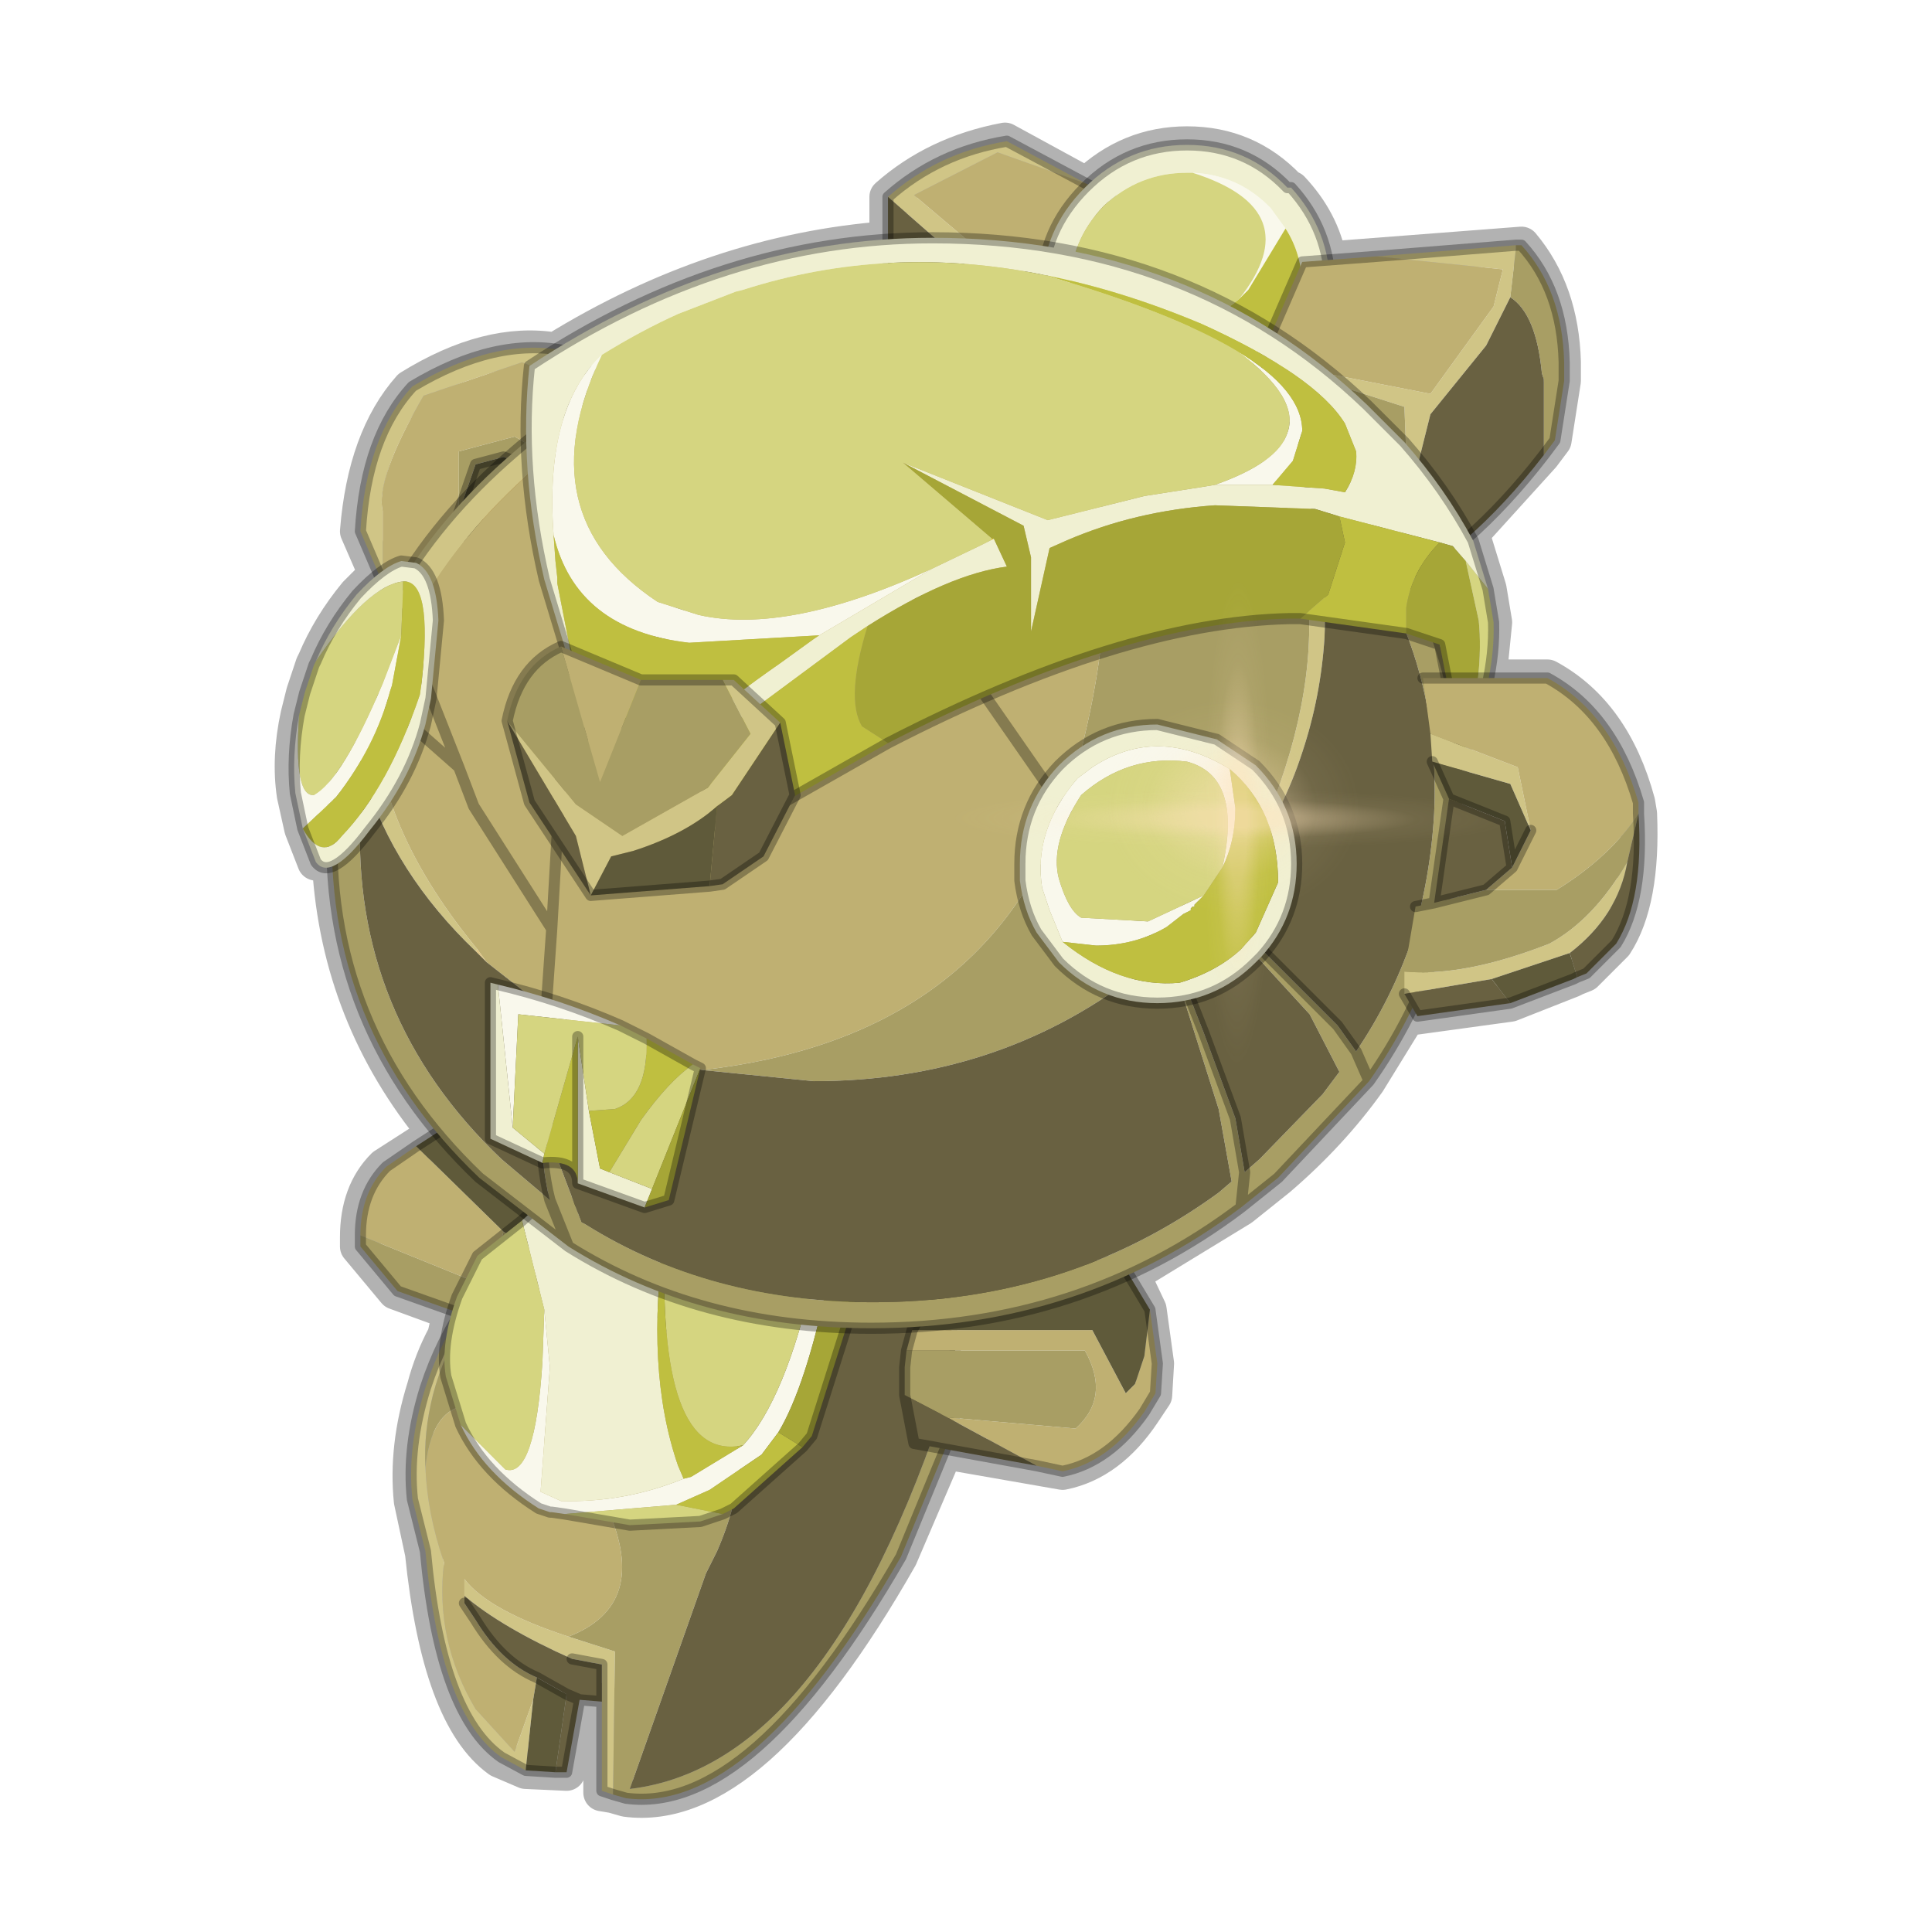 <?xml version="1.0" encoding="UTF-8" standalone="no"?>
<svg xmlns:xlink="http://www.w3.org/1999/xlink" height="52.0px" width="52.0px" xmlns="http://www.w3.org/2000/svg">
  <g transform="matrix(1.0, 0.0, 0.0, 1.0, 0.0, 0.0)">
    <use height="56.0" transform="matrix(1.0, 0.0, 0.0, 1.0, -2.0, -2.0)" width="56.0" xlink:href="#shape0"/>
    <use height="0.0" transform="matrix(0.068, 0.0, -0.031, 0.088, 20.1, 40.0)" width="0.0" xlink:href="#sprite0"/>
    <use height="36.25" transform="matrix(1.0, 0.0, 0.0, 1.0, 8.2, 5.65)" width="36.7" xlink:href="#shape1"/>
    <use height="0.0" transform="matrix(0.135, 0.0, -0.048, 0.134, 29.45, 23.8)" width="0.0" xlink:href="#sprite0"/>
    <use height="18.9" transform="matrix(1.0, 0.0, 0.0, 1.0, 7.15, 14.35)" width="28.5" xlink:href="#shape2"/>
    <use height="0.0" transform="matrix(0.132, 0.0, -0.03, 0.09, 24.5, 12.75)" width="0.0" xlink:href="#sprite0"/>
    <use height="0.0" transform="matrix(0.041, 0.0, -0.012, 0.034, 32.0, 6.15)" width="0.0" xlink:href="#sprite0"/>
    <use height="0.0" transform="matrix(0.059, 0.0, -0.015, 0.045, 16.45, 36.6)" width="0.0" xlink:href="#sprite0"/>
    <use height="81.5" transform="matrix(0.189, 0.0, 0.0, 0.164, 25.45, 15.45)" width="81.5" xlink:href="#sprite1"/>
  </g>
  <defs>
    <g id="shape0" transform="matrix(1.0, 0.0, 0.0, 1.0, 2.0, 2.0)">
      <path d="M52.0 0.0 L52.0 52.0 0.0 52.0 0.0 0.0 52.0 0.0" fill="#795fa9" fill-opacity="0.0" fill-rule="evenodd" stroke="none"/>
      <path d="M10.15 15.45 L9.65 14.3 Q9.85 11.8 11.05 10.45 13.15 9.15 14.95 9.45 19.25 6.8 23.9 6.45 L23.9 5.3 Q25.2 4.15 27.05 3.8 L29.25 5.0 Q30.4 3.9 31.95 3.9 33.55 3.9 34.65 5.05 L34.75 5.1 Q35.55 5.95 35.75 7.0 L40.95 6.6 Q42.0 7.85 42.05 9.75 L42.05 10.25 41.8 11.85 41.5 12.25 39.55 14.4 39.65 14.55 40.05 15.85 40.2 16.75 40.05 18.25 41.65 18.25 Q43.4 19.2 44.05 21.6 L44.1 21.9 Q44.2 24.25 43.45 25.4 L42.65 26.2 42.4 26.3 42.3 26.35 40.65 27.0 38.1 27.35 38.0 27.15 36.8 29.1 Q35.8 30.5 34.4 31.7 L33.4 32.5 30.45 34.3 30.9 35.25 31.1 36.7 31.05 37.55 30.75 38.0 Q29.85 39.35 28.6 39.6 L25.45 39.05 25.4 39.1 24.2 41.9 Q20.25 48.85 16.85 48.4 L16.5 48.3 16.2 48.25 16.2 45.8 15.6 45.75 15.25 47.7 14.15 47.65 13.45 47.35 Q11.85 46.2 11.4 41.8 L11.1 40.4 Q10.95 38.95 11.45 37.35 11.65 36.6 12.0 35.95 L12.15 35.3 10.65 34.75 9.65 33.55 9.65 33.3 Q9.65 32.1 10.35 31.4 L11.75 30.5 Q9.15 27.35 8.9 23.3 L8.5 23.2 8.15 22.3 7.95 21.4 Q7.8 20.4 8.05 19.25 L8.2 18.65 8.45 17.9 8.5 17.8 Q8.9 16.85 9.6 16.0 L10.15 15.45 Z" fill="none" stroke="#000000" stroke-linecap="round" stroke-linejoin="round" stroke-opacity="0.302" stroke-width="1.0"/>
      <path d="M16.5 48.3 L16.2 48.2 16.2 45.8 16.2 44.8 15.4 44.65 Q13.5 43.8 12.5 42.95 L12.5 42.5 Q13.15 43.35 15.3 44.05 L16.55 44.45 16.5 48.3 M14.15 47.65 L13.5 47.3 Q11.85 46.15 11.45 41.75 L11.1 40.35 Q10.95 38.95 11.45 37.35 12.3 34.75 14.45 33.05 12.25 35.25 11.65 37.55 11.4 38.55 11.45 39.5 11.5 40.75 11.95 42.05 11.7 44.15 12.8 46.0 L13.85 47.15 14.35 45.75 14.15 47.65" fill="#d0c586" fill-rule="evenodd" stroke="none"/>
      <path d="M11.45 39.5 Q11.65 37.65 12.9 37.85 14.95 38.55 16.35 40.6 17.5 43.2 15.3 44.05 13.15 43.35 12.5 42.5 L12.5 42.95 12.5 43.15 12.8 43.6 Q13.5 44.75 14.45 45.15 L14.35 45.75 13.85 47.15 12.8 46.0 Q11.7 44.15 11.95 42.05 11.5 40.75 11.45 39.5" fill="#bfb072" fill-rule="evenodd" stroke="none"/>
      <path d="M14.45 33.05 L15.1 32.55 15.45 32.35 19.3 37.75 Q20.45 39.1 19.3 41.75 L19.0 42.35 16.95 48.15 Q22.45 47.5 25.75 36.75 25.85 38.05 25.4 39.1 L24.25 41.9 Q20.25 48.85 16.85 48.4 L16.5 48.3 16.55 44.45 15.3 44.05 Q17.5 43.2 16.35 40.6 14.95 38.55 12.9 37.85 11.65 37.65 11.45 39.5 11.4 38.55 11.65 37.55 12.25 35.25 14.45 33.05" fill="#a89e64" fill-rule="evenodd" stroke="none"/>
      <path d="M15.45 32.35 Q17.95 30.8 20.65 31.2 23.55 31.7 24.95 34.1 25.65 35.35 25.75 36.75 22.45 47.5 16.95 48.15 L19.0 42.35 19.3 41.75 Q20.45 39.1 19.3 37.75 L15.45 32.35 M16.2 45.8 L15.6 45.75 15.25 47.7 14.95 47.7 15.25 45.6 14.45 45.15 Q13.5 44.75 12.8 43.6 L12.5 43.15 12.5 42.95 Q13.5 43.8 15.4 44.65 L16.2 44.8 16.2 45.8 M15.6 45.75 L15.25 45.6 15.6 45.75" fill="#696141" fill-rule="evenodd" stroke="none"/>
      <path d="M14.95 47.7 L14.15 47.65 14.35 45.75 14.45 45.15 15.25 45.6 14.95 47.7" fill="#5f5a3a" fill-rule="evenodd" stroke="none"/>
      <path d="M14.45 33.05 L15.1 32.55 15.45 32.35 Q17.95 30.8 20.65 31.2 23.55 31.7 24.95 34.1 25.65 35.35 25.75 36.75 25.85 38.05 25.4 39.1 L24.25 41.9 Q20.25 48.85 16.85 48.4 L16.5 48.3 16.2 48.2 16.2 45.8 15.6 45.75 15.25 47.7 14.95 47.7 14.15 47.65 13.5 47.3 Q11.85 46.15 11.45 41.75 L11.1 40.35 Q10.95 38.95 11.45 37.35 12.3 34.75 14.45 33.05 M12.5 43.15 L12.8 43.6 Q13.5 44.75 14.45 45.15 L15.25 45.6 15.6 45.75 M15.4 44.65 L16.2 44.8 16.2 45.8" fill="none" stroke="#000000" stroke-linecap="round" stroke-linejoin="round" stroke-opacity="0.302" stroke-width="0.3"/>
      <path d="M24.55 35.8 L29.4 35.8 30.3 37.5 30.55 37.25 30.8 36.5 30.95 35.25 31.15 36.7 31.1 37.5 30.8 38.0 Q29.85 39.35 28.6 39.6 L27.9 39.45 25.5 38.15 28.95 38.45 Q29.9 37.6 29.2 36.35 L24.4 36.35 24.55 35.8" fill="#bfb072" fill-rule="evenodd" stroke="none"/>
      <path d="M24.35 37.55 L24.35 36.8 24.4 36.35 29.2 36.35 Q29.9 37.6 28.95 38.45 L25.5 38.15 24.35 37.55" fill="#a89e64" fill-rule="evenodd" stroke="none"/>
      <path d="M27.9 39.45 L24.6 38.85 24.35 37.55 25.5 38.15 27.9 39.45" fill="#696141" fill-rule="evenodd" stroke="none"/>
      <path d="M24.55 35.8 L24.8 35.35 Q25.75 34.55 26.85 34.1 L27.8 33.75 30.2 34.0 30.95 35.25 30.8 36.5 30.55 37.25 30.3 37.5 29.4 35.8 24.55 35.8" fill="#5f5a3a" fill-rule="evenodd" stroke="none"/>
      <path d="M30.95 35.25 L30.2 34.0 27.8 33.75 26.85 34.1 Q25.75 34.55 24.8 35.35 L24.55 35.8 24.4 36.35 24.35 36.8 24.35 37.55 24.6 38.85 27.9 39.45 28.6 39.6 Q29.85 39.35 30.8 38.0 L31.1 37.5 31.15 36.7 30.95 35.25 Z" fill="none" stroke="#000000" stroke-linecap="round" stroke-linejoin="round" stroke-opacity="0.302" stroke-width="0.3"/>
      <path d="M9.7 33.25 Q9.7 32.1 10.4 31.4 L11.2 30.85 13.55 33.15 13.15 34.65 9.7 33.25" fill="#bfb072" fill-rule="evenodd" stroke="none"/>
      <path d="M9.7 33.25 L13.15 34.65 13.55 33.15 14.8 33.95 13.65 35.8 10.7 34.75 9.7 33.55 9.7 33.25" fill="#a89e64" fill-rule="evenodd" stroke="none"/>
      <path d="M13.55 33.15 L11.2 30.85 12.05 30.3 15.35 33.05 14.8 33.95 13.55 33.15" fill="#5f5a3a" fill-rule="evenodd" stroke="none"/>
      <path d="M11.2 30.85 L10.4 31.4 Q9.7 32.1 9.7 33.25 L9.7 33.55 10.7 34.75 13.65 35.8 14.8 33.95 15.35 33.05 12.05 30.3 11.2 30.85 Z" fill="none" stroke="#000000" stroke-linecap="round" stroke-linejoin="round" stroke-opacity="0.302" stroke-width="0.3"/>
      <path d="M28.95 7.2 L26.3 7.4 23.9 5.3 Q25.25 4.1 27.1 3.8 L29.25 4.95 26.85 4.1 24.6 5.25 26.55 6.9 28.95 7.2" fill="#d0c586" fill-rule="evenodd" stroke="none"/>
      <path d="M29.25 4.95 L29.9 5.3 28.95 7.2 26.55 6.9 24.6 5.25 26.85 4.1 29.25 4.95" fill="#bfb072" fill-rule="evenodd" stroke="none"/>
      <path d="M28.95 7.2 L27.95 9.15 23.9 9.15 23.9 5.3 26.3 7.4 28.95 7.2" fill="#696141" fill-rule="evenodd" stroke="none"/>
      <path d="M23.9 5.3 L23.9 9.15 27.95 9.15 28.95 7.2 29.9 5.3 29.25 4.95 27.1 3.8 Q25.25 4.1 23.9 5.3 Z" fill="none" stroke="#000000" stroke-linecap="round" stroke-linejoin="round" stroke-opacity="0.302" stroke-width="0.3"/>
      <path d="M32.1 4.65 Q33.3 4.7 34.15 5.55 L34.2 5.6 34.6 6.15 33.6 7.8 33.35 8.05 Q35.25 5.65 32.1 4.65" fill="#f9f8ec" fill-rule="evenodd" stroke="none"/>
      <path d="M28.05 7.75 Q28.05 6.2 29.2 5.05 30.35 3.9 31.95 3.9 33.55 3.9 34.65 5.05 L34.75 5.05 Q35.8 6.2 35.8 7.75 35.8 9.35 34.65 10.5 33.55 11.65 31.95 11.65 30.35 11.65 29.2 10.5 28.1 9.4 28.05 7.85 L28.1 7.8 28.05 7.75 M32.1 4.65 L31.95 4.65 Q30.65 4.65 29.7 5.55 28.8 6.5 28.8 7.75 L28.9 8.45 Q29.05 9.3 29.7 10.0 30.65 10.9 31.95 10.9 33.25 10.9 34.15 10.0 35.05 9.05 35.05 7.75 35.05 6.85 34.6 6.15 L34.2 5.6 34.15 5.55 Q33.3 4.7 32.1 4.65" fill="#f0f0d2" fill-rule="evenodd" stroke="none"/>
      <path d="M28.05 7.85 L28.05 7.75 28.1 7.8 28.05 7.85 M28.9 8.45 L28.8 7.75 Q28.8 6.5 29.7 5.55 30.65 4.65 31.95 4.65 L32.1 4.65 Q35.25 5.65 33.35 8.05 32.3 8.95 30.85 8.95 L28.9 8.45" fill="#d5d580" fill-rule="evenodd" stroke="none"/>
      <path d="M34.6 6.15 Q35.05 6.85 35.05 7.75 35.05 9.05 34.15 10.0 33.25 10.9 31.95 10.9 30.65 10.9 29.7 10.0 29.05 9.3 28.9 8.45 L30.85 8.95 Q32.3 8.95 33.35 8.05 L33.6 7.8 34.6 6.15" fill="#bfbf40" fill-rule="evenodd" stroke="none"/>
      <path d="M28.05 7.75 Q28.05 6.2 29.2 5.05 30.35 3.9 31.95 3.9 33.55 3.9 34.65 5.05 L34.75 5.05 Q35.8 6.2 35.8 7.75 35.8 9.35 34.65 10.5 33.55 11.65 31.95 11.65 30.35 11.65 29.2 10.5 28.1 9.4 28.05 7.85 L28.05 7.75 Z" fill="none" stroke="#000000" stroke-linecap="round" stroke-linejoin="round" stroke-opacity="0.302" stroke-width="0.3"/>
      <path d="M40.65 8.0 L40.0 9.3 38.5 11.15 37.9 13.55 37.8 10.95 33.9 9.7 38.5 10.6 40.2 8.25 40.45 7.25 37.05 6.9 40.8 6.6 40.8 6.7 40.65 8.0" fill="#d0c586" fill-rule="evenodd" stroke="none"/>
      <path d="M33.9 9.7 L35.05 7.05 37.05 6.9 40.45 7.25 40.2 8.25 38.5 10.6 33.9 9.7" fill="#bfb072" fill-rule="evenodd" stroke="none"/>
      <path d="M41.55 12.25 L41.55 10.2 41.5 10.05 Q41.35 8.45 40.65 8.0 L40.8 6.7 40.8 6.6 40.95 6.6 Q42.05 7.8 42.1 9.75 L42.1 10.25 41.85 11.85 41.55 12.25 M37.9 13.55 L37.25 16.0 33.3 11.15 33.9 9.7 37.8 10.95 37.9 13.55" fill="#a89e64" fill-rule="evenodd" stroke="none"/>
      <path d="M40.65 8.0 Q41.35 8.45 41.5 10.05 L41.55 10.2 41.55 12.25 Q39.5 14.9 37.25 16.0 L37.9 13.55 38.5 11.15 40.0 9.3 40.65 8.0" fill="#696141" fill-rule="evenodd" stroke="none"/>
      <path d="M37.25 16.0 Q39.5 14.9 41.55 12.25 L41.85 11.85 42.1 10.25 42.1 9.75 Q42.05 7.8 40.95 6.6 L40.8 6.6 37.05 6.9 35.05 7.05 33.9 9.7 33.3 11.15 37.25 16.0 37.05 16.1" fill="none" stroke="#000000" stroke-linecap="round" stroke-linejoin="round" stroke-opacity="0.302" stroke-width="0.3"/>
      <path d="M15.15 13.75 L13.0 14.9 12.8 13.6 13.35 12.9 14.25 12.55 15.15 13.75" fill="#aa772b" fill-rule="evenodd" stroke="none"/>
      <path d="M10.3 15.7 L9.7 14.3 Q9.85 11.75 11.1 10.4 13.35 9.05 15.25 9.45 L16.25 10.35 15.05 11.95 15.75 10.45 14.05 9.75 11.4 10.65 Q10.1 12.9 10.3 13.75 L10.3 15.7" fill="#d0c586" fill-rule="evenodd" stroke="none"/>
      <path d="M10.3 15.7 L10.3 13.75 Q10.1 12.9 11.4 10.65 L14.05 9.75 15.75 10.45 15.05 11.95 14.8 12.3 13.85 11.75 12.35 12.15 12.35 13.8 13.1 15.85 11.05 17.4 10.3 15.7" fill="#bfb072" fill-rule="evenodd" stroke="none"/>
      <path d="M15.05 11.95 L16.25 10.35 18.2 12.15 15.35 14.05 15.15 13.75 14.25 12.55 13.55 12.3 12.8 12.5 12.35 13.8 12.35 12.15 13.85 11.75 14.8 12.3 15.05 11.95" fill="#a89e64" fill-rule="evenodd" stroke="none"/>
      <path d="M13.0 14.9 L13.1 15.85 12.35 13.8 12.8 12.5 13.55 12.3 14.25 12.55 13.35 12.9 12.8 13.6 13.0 14.9" fill="#5f5a3a" fill-rule="evenodd" stroke="none"/>
      <path d="M16.25 10.35 L15.25 9.45 Q13.35 9.05 11.1 10.4 9.85 11.75 9.7 14.3 L10.3 15.7 11.05 17.4 13.1 15.85 13.0 14.9 12.8 13.6 13.35 12.9 14.25 12.55 15.15 13.75 13.0 14.9 M16.25 10.35 L18.2 12.15 15.35 14.05 15.15 13.75 M14.25 12.55 L13.55 12.3 12.8 12.5 12.35 13.8 13.1 15.85" fill="none" stroke="#000000" stroke-linecap="round" stroke-linejoin="round" stroke-opacity="0.302" stroke-width="0.3"/>
    </g>
    <g id="shape1" transform="matrix(1.0, 0.0, 0.0, 1.0, -8.2, -5.65)">
      <path d="M14.65 35.25 L14.8 36.8 14.55 40.15 15.1 40.4 Q16.8 40.45 18.4 39.8 L18.6 39.75 20.0 38.9 Q21.15 37.65 21.9 34.3 L22.3 34.4 Q21.7 37.3 20.95 38.55 L20.5 39.15 19.1 40.1 18.2 40.5 15.2 40.75 14.85 40.7 14.8 40.7 14.5 40.6 Q13.0 39.65 12.4 38.35 L13.6 39.55 Q14.4 39.8 14.6 36.65 L14.65 35.25" fill="#f9f8ec" fill-rule="evenodd" stroke="none"/>
      <path d="M14.05 32.85 L14.7 32.25 17.9 33.15 Q17.35 36.85 18.25 39.45 L18.4 39.8 Q16.8 40.45 15.1 40.4 L14.55 40.15 14.8 36.8 14.65 35.25 14.05 32.85" fill="#f0f0d2" fill-rule="evenodd" stroke="none"/>
      <path d="M14.05 32.85 L14.65 35.25 14.6 36.65 Q14.4 39.8 13.6 39.55 L12.4 38.35 12.0 37.05 Q11.85 36.15 12.3 34.9 L12.85 33.8 14.05 32.85 M17.9 33.15 L21.9 34.3 Q21.15 37.65 20.0 38.9 17.65 39.4 17.9 33.15 M19.45 40.75 L18.85 40.95 16.95 41.05 15.2 40.75 18.2 40.5 19.45 40.75" fill="#d5d580" fill-rule="evenodd" stroke="none"/>
      <path d="M18.4 39.8 L18.25 39.45 Q17.35 36.85 17.9 33.15 17.65 39.4 20.0 38.9 L18.6 39.75 18.4 39.8 M21.6 38.95 L19.75 40.6 19.45 40.75 18.2 40.5 19.1 40.1 20.5 39.15 20.95 38.55 21.6 38.95" fill="#bfbf40" fill-rule="evenodd" stroke="none"/>
      <path d="M22.3 34.4 L23.2 34.4 21.85 38.65 21.6 38.95 20.95 38.55 Q21.7 37.3 22.3 34.4" fill="#a6a637" fill-rule="evenodd" stroke="none"/>
      <path d="M17.9 33.15 L14.7 32.25 14.05 32.85 12.85 33.8 12.3 34.9 Q11.85 36.15 12.0 37.05 L12.4 38.35 Q13.0 39.65 14.5 40.6 L14.8 40.7 14.85 40.7 15.2 40.75 16.95 41.05 18.85 40.95 19.45 40.75 19.75 40.6 21.6 38.95 21.85 38.65 23.2 34.4 22.3 34.4 21.9 34.3 17.9 33.15 Z" fill="none" stroke="#000000" stroke-linecap="round" stroke-linejoin="round" stroke-opacity="0.302" stroke-width="0.3"/>
      <path d="M10.95 17.05 L10.95 17.1 10.9 17.1 10.95 17.05" fill="#d8a53f" fill-rule="evenodd" stroke="none"/>
      <path d="M12.8 25.6 L12.85 25.55 13.1 25.9 12.8 25.6" fill="#e0c585" fill-rule="evenodd" stroke="none"/>
      <path d="M31.35 25.6 L31.3 25.65 31.35 25.6" fill="#cc9933" fill-rule="evenodd" stroke="none"/>
      <path d="M26.45 8.85 L24.8 8.75 21.4 9.1 Q19.25 9.25 17.1 10.45 L14.7 12.35 14.4 12.6 Q12.4 14.35 11.25 16.4 L10.95 17.05 10.55 16.1 10.95 17.05 10.9 17.1 10.25 18.8 10.15 19.1 10.1 19.45 Q10.25 22.4 12.85 25.55 L12.8 25.6 Q10.6 23.5 9.8 20.9 L9.4 18.95 10.2 16.85 10.55 16.1 Q11.75 13.95 13.85 12.15 18.55 8.05 24.85 8.05 30.25 8.05 34.2 11.1 L35.0 12.8 Q35.75 14.8 35.65 17.15 35.55 18.75 35.05 20.25 34.55 21.8 33.55 23.25 37.0 16.1 33.4 11.45 30.4 9.2 26.45 8.85" fill="#d0c586" fill-rule="evenodd" stroke="none"/>
      <path d="M10.95 17.05 L11.25 16.4 Q12.4 14.35 14.4 12.6 L14.7 12.35 17.1 10.45 Q19.25 9.25 21.4 9.1 L24.8 8.75 26.45 8.85 Q31.65 12.05 28.65 21.8 L24.55 15.9 28.65 21.8 Q26.4 27.95 18.9 28.8 16.7 28.35 14.85 27.2 L14.7 27.15 13.1 25.9 12.85 25.55 Q10.25 22.4 10.1 19.45 L10.15 19.1 10.25 18.8 10.9 17.1 10.95 17.1 10.95 17.05 M20.1 14.0 L15.1 20.65 14.85 25.0 12.75 21.7 12.35 20.65 10.95 17.1 12.35 20.65 12.75 21.7 14.85 25.0 15.1 20.65 20.1 14.0 M10.25 18.8 L12.35 20.65 10.25 18.8 M14.85 25.0 L14.7 27.15 14.85 25.0" fill="#bfb072" fill-rule="evenodd" stroke="none"/>
      <path d="M26.45 8.85 Q30.4 9.2 33.4 11.45 37.0 16.1 33.55 23.25 L33.45 23.35 32.45 24.55 31.35 25.6 31.3 25.65 30.5 26.3 Q26.8 29.1 21.9 29.1 L18.9 28.8 Q26.4 27.95 28.65 21.8 L29.4 22.9 32.45 24.55 29.4 22.9 31.3 25.65 29.4 22.9 28.65 21.8 Q31.65 12.05 26.45 8.85 M35.0 12.8 L34.2 11.1 35.35 12.15 Q39.6 16.2 39.35 21.9 39.25 23.75 38.7 25.45 38.05 27.4 36.85 29.1 L34.4 31.7 33.4 32.5 Q29.1 35.75 23.45 35.75 18.8 35.75 15.3 33.55 L12.9 31.7 Q8.65 27.65 8.95 21.9 9.0 20.35 9.4 18.95 L9.8 20.9 9.7 21.9 Q9.45 27.35 13.5 31.2 L14.8 32.3 Q14.55 31.35 14.55 29.8 L14.65 28.5 14.95 31.05 15.65 32.9 15.75 32.95 Q19.1 35.05 23.5 35.05 28.75 35.05 32.8 32.1 L33.15 31.8 32.8 29.85 31.6 26.05 31.85 26.4 32.4 27.8 33.25 30.1 33.5 31.55 33.9 31.2 35.6 29.45 36.05 28.85 35.25 27.3 33.05 24.9 33.6 25.2 36.0 27.6 36.5 28.3 Q37.45 26.9 38.0 25.3 38.5 23.65 38.6 21.9 38.85 16.6 35.0 12.8 M36.85 29.1 L36.5 28.3 36.85 29.1 M33.4 32.5 L33.5 31.55 33.4 32.5 M15.3 33.55 L14.8 32.3 15.3 33.55" fill="#a89e64" fill-rule="evenodd" stroke="none"/>
      <path d="M33.55 23.25 Q34.55 21.8 35.05 20.25 35.55 18.75 35.65 17.15 35.75 14.8 35.0 12.8 38.85 16.6 38.6 21.9 38.5 23.65 38.0 25.3 37.45 26.9 36.5 28.3 L36.0 27.6 33.6 25.2 33.05 24.9 35.25 27.3 36.05 28.85 35.6 29.45 33.9 31.2 33.5 31.55 33.25 30.1 32.4 27.8 31.85 26.4 31.6 26.05 31.3 25.65 31.6 26.05 32.8 29.85 33.15 31.8 32.8 32.1 Q28.75 35.05 23.5 35.05 19.1 35.05 15.75 32.95 L15.65 32.9 14.95 31.05 14.65 28.5 14.7 27.15 14.65 28.5 14.55 29.8 Q14.55 31.35 14.8 32.3 L13.5 31.2 Q9.45 27.35 9.7 21.9 L9.8 20.9 Q10.6 23.5 12.8 25.6 L13.1 25.9 14.7 27.15 14.85 27.2 Q16.7 28.35 18.9 28.8 L21.9 29.1 Q26.8 29.1 30.5 26.3 L31.3 25.65 31.35 25.6 32.45 24.55 33.45 23.35 33.55 23.25 M32.45 24.55 L33.05 24.9 32.45 24.55" fill="#696141" fill-rule="evenodd" stroke="none"/>
      <path d="M34.2 11.1 Q30.25 8.05 24.85 8.05 18.55 8.05 13.85 12.15 11.75 13.95 10.55 16.1 L10.95 17.05 10.95 17.1 12.35 20.65 12.75 21.7 14.85 25.0 15.1 20.65 20.1 14.0 M34.2 11.1 L35.35 12.15 Q39.6 16.2 39.35 21.9 39.25 23.75 38.7 25.45 38.05 27.4 36.85 29.1 L34.4 31.7 33.4 32.5 Q29.1 35.75 23.45 35.75 18.8 35.75 15.3 33.55 L12.9 31.7 Q8.65 27.65 8.95 21.9 9.0 20.35 9.4 18.95 L10.2 16.85 10.55 16.1 M36.5 28.3 L36.85 29.1 M28.65 21.8 L24.55 15.9 M31.3 25.65 L31.6 26.05 31.85 26.4 32.4 27.8 33.25 30.1 33.5 31.55 33.4 32.5 M33.05 24.9 L32.45 24.55 29.4 22.9 31.3 25.65 M14.7 27.15 L14.65 28.5 14.55 29.8 Q14.55 31.35 14.8 32.3 L15.3 33.55 M33.05 24.9 L33.6 25.2 36.0 27.6 36.5 28.3 M29.4 22.9 L28.65 21.8 M14.7 27.15 L14.85 25.0 M12.35 20.65 L10.25 18.8" fill="none" stroke="#000000" stroke-linecap="round" stroke-linejoin="round" stroke-opacity="0.302" stroke-width="0.3"/>
      <path d="M26.75 14.5 L26.65 14.55 26.7 14.5 26.75 14.5" fill="#ffcc00" fill-rule="evenodd" stroke="none"/>
      <path d="M34.25 13.05 L32.7 13.05 Q34.4 12.45 34.65 11.65 35.0 10.7 33.3 9.45 35.05 10.5 35.05 11.6 L34.8 12.4 34.25 13.05 M15.3 17.75 L15.4 17.75 15.5 18.2 15.3 17.8 15.3 17.75 M14.9 14.4 Q14.65 11.0 16.2 9.55 14.15 13.85 17.7 16.2 L18.8 16.55 Q21.2 17.1 25.1 15.3 L22.05 17.1 18.55 17.3 Q15.5 16.95 14.9 14.4" fill="#f9f8ec" fill-rule="evenodd" stroke="none"/>
      <path d="M34.25 13.05 L35.65 13.15 36.2 13.25 Q36.55 12.7 36.5 12.15 L36.2 11.4 Q35.4 10.1 32.3 8.7 30.15 7.8 28.1 7.4 23.9 6.55 20.0 7.8 L19.8 7.85 18.25 8.45 Q17.25 8.9 16.2 9.55 14.65 11.0 14.9 14.4 L14.95 15.1 15.0 15.55 15.0 15.7 15.4 17.75 15.3 17.75 14.65 15.6 Q13.95 12.6 14.25 9.85 19.45 6.4 25.1 6.4 32.1 6.4 36.8 10.9 L37.8 11.9 Q38.9 13.15 39.65 14.55 L40.05 15.85 39.45 15.1 39.1 14.7 38.75 14.6 36.05 13.9 35.4 13.7 32.7 13.6 Q30.55 13.75 28.7 14.55 L28.25 14.75 27.75 17.0 27.75 15.0 27.55 14.15 24.3 12.45 28.2 14.0 30.8 13.35 32.4 13.1 32.7 13.05 34.25 13.05 M26.65 14.55 L26.75 14.5 27.1 15.25 Q25.55 15.45 23.35 16.85 L22.9 17.15 18.65 20.3 18.45 19.8 Q19.7 18.75 21.0 17.85 L21.9 17.2 22.05 17.1 25.1 15.3 26.35 14.7 26.65 14.55" fill="#f0f0d2" fill-rule="evenodd" stroke="none"/>
      <path d="M28.1 7.4 Q30.15 7.8 32.3 8.7 35.4 10.1 36.2 11.4 L36.5 12.15 Q36.55 12.7 36.2 13.25 L35.65 13.15 34.25 13.05 34.8 12.4 35.05 11.6 Q35.05 10.5 33.3 9.45 31.55 8.4 28.1 7.4 M36.05 13.9 L38.75 14.6 Q38.0 15.35 37.85 16.35 L37.85 17.05 35.0 16.65 35.75 16.0 36.2 14.6 36.05 13.9 M15.4 17.75 L15.0 15.7 15.0 15.55 14.95 15.1 14.9 14.4 Q15.5 16.95 18.55 17.3 L22.05 17.1 21.9 17.2 21.0 17.85 Q19.7 18.75 18.45 19.8 L16.0 19.3 15.5 18.2 15.4 17.75 M18.65 20.3 L22.9 17.15 23.35 16.85 Q22.75 18.8 23.2 19.55 L23.9 20.0 19.5 22.5 18.65 20.3" fill="#bfbf40" fill-rule="evenodd" stroke="none"/>
      <path d="M24.3 12.45 L27.55 14.15 27.75 15.0 27.75 17.0 28.25 14.75 28.7 14.55 Q30.55 13.75 32.7 13.6 L35.4 13.7 36.05 13.9 36.2 14.6 35.75 16.0 35.0 16.65 34.7 16.65 Q30.2 16.75 23.9 20.0 L23.2 19.55 Q22.75 18.8 23.35 16.85 25.55 15.45 27.1 15.25 L26.75 14.5 26.7 14.5 24.3 12.45 M38.75 14.6 L39.1 14.7 39.45 15.1 39.8 16.7 Q39.95 18.15 39.4 20.25 L39.35 20.4 38.75 17.35 37.85 17.05 37.85 16.35 Q38.0 15.35 38.75 14.6" fill="#a6a637" fill-rule="evenodd" stroke="none"/>
      <path d="M32.7 13.05 L32.4 13.1 30.8 13.35 28.2 14.0 24.3 12.45 26.7 14.5 26.65 14.55 26.35 14.7 25.1 15.3 Q21.2 17.1 18.8 16.55 L17.7 16.2 Q14.15 13.85 16.2 9.55 17.25 8.9 18.25 8.45 L19.8 7.85 20.0 7.8 Q23.9 6.55 28.1 7.4 31.55 8.4 33.3 9.45 35.0 10.7 34.65 11.65 34.4 12.45 32.7 13.05 M39.45 15.1 L40.05 15.85 40.2 16.75 Q40.25 18.4 39.4 20.25 39.95 18.15 39.8 16.7 L39.45 15.1" fill="#d5d580" fill-rule="evenodd" stroke="none"/>
      <path d="M40.05 15.85 L39.65 14.55 Q38.9 13.15 37.8 11.9 L36.8 10.9 Q32.1 6.4 25.1 6.4 19.45 6.4 14.25 9.85 13.95 12.6 14.65 15.6 L15.3 17.75 15.3 17.8 15.5 18.2 16.0 19.3 18.45 19.8 18.65 20.3 19.5 22.5 23.9 20.0 Q30.2 16.75 34.7 16.65 L35.0 16.65 37.85 17.05 38.75 17.35 39.35 20.4 39.4 20.25 Q40.25 18.4 40.2 16.75 L40.05 15.85 Z" fill="none" stroke="#000000" stroke-linecap="round" stroke-linejoin="round" stroke-opacity="0.302" stroke-width="0.3"/>
      <path d="M44.1 21.6 L44.1 21.9 44.1 21.6" fill="#aa772b" fill-rule="evenodd" stroke="none"/>
      <path d="M38.55 20.5 L38.5 19.75 40.85 20.65 41.2 22.35 40.65 21.1 38.55 20.5 M37.8 26.75 L37.8 26.15 Q39.4 26.3 41.7 25.4 42.9 24.75 43.8 23.2 43.55 24.65 42.25 25.65 L42.1 25.7 40.15 26.35 37.8 26.75" fill="#d0c586" fill-rule="evenodd" stroke="none"/>
      <path d="M38.5 19.75 L38.3 18.25 41.65 18.25 Q43.4 19.2 44.1 21.6 L44.1 21.9 Q43.35 23.05 41.9 23.95 L40.0 23.95 40.7 23.35 41.2 22.35 40.85 20.65 38.5 19.75" fill="#bfb072" fill-rule="evenodd" stroke="none"/>
      <path d="M37.8 26.15 L38.1 24.4 38.6 24.3 40.0 23.95 41.9 23.95 Q43.35 23.05 44.1 21.9 L43.8 23.2 Q42.9 24.75 41.7 25.4 39.4 26.3 37.8 26.15" fill="#a89e64" fill-rule="evenodd" stroke="none"/>
      <path d="M44.1 21.9 Q44.25 24.2 43.5 25.4 L42.7 26.2 42.45 26.3 42.25 25.65 Q43.55 24.65 43.8 23.2 L44.1 21.9 M40.65 27.0 L38.15 27.35 37.8 26.75 40.15 26.35 40.65 27.0 M38.6 24.3 L39.0 21.5 40.5 22.1 40.7 23.35 40.0 23.95 38.6 24.3" fill="#696141" fill-rule="evenodd" stroke="none"/>
      <path d="M39.0 21.5 L38.55 20.5 40.65 21.1 41.2 22.35 40.7 23.35 40.5 22.1 39.0 21.5 M42.45 26.3 L42.35 26.35 40.65 27.0 40.15 26.35 42.1 25.7 42.25 25.65 42.45 26.3" fill="#5f5a3a" fill-rule="evenodd" stroke="none"/>
      <path d="M39.0 21.5 L38.55 20.5 M38.3 18.25 L41.65 18.25 Q43.4 19.2 44.1 21.6 L44.1 21.9 Q44.25 24.2 43.5 25.4 L42.7 26.2 42.45 26.3 42.35 26.35 40.65 27.0 38.15 27.35 37.8 26.75 M38.1 24.4 L38.6 24.3 39.0 21.5 40.5 22.1 40.7 23.35 41.2 22.35 M40.7 23.35 L40.0 23.95 38.6 24.3 M44.1 21.9 L44.1 21.6" fill="none" stroke="#000000" stroke-linecap="round" stroke-linejoin="round" stroke-opacity="0.302" stroke-width="0.3"/>
      <path d="M13.65 19.4 L15.5 21.65 16.75 22.5 19.05 21.2 20.2 19.75 19.45 18.3 19.75 18.3 21.0 19.45 19.7 21.4 19.3 21.7 Q18.45 22.45 17.05 22.9 L16.45 23.05 15.9 24.1 15.5 22.5 13.65 19.4" fill="#d0c586" fill-rule="evenodd" stroke="none"/>
      <path d="M17.25 18.3 L16.15 21.05 15.1 17.4 17.25 18.3" fill="#bfb072" fill-rule="evenodd" stroke="none"/>
      <path d="M15.1 17.4 L16.15 21.05 17.25 18.3 19.45 18.3 20.2 19.75 19.05 21.2 16.75 22.5 15.5 21.65 13.65 19.4 Q13.95 17.9 15.1 17.4" fill="#a89e64" fill-rule="evenodd" stroke="none"/>
      <path d="M19.3 21.7 L19.7 21.4 21.0 19.45 21.4 21.4 20.55 23.05 19.45 23.8 19.1 23.85 19.3 21.7 M15.9 24.1 L14.25 21.6 13.65 19.4 15.5 22.5 15.9 24.1" fill="#696141" fill-rule="evenodd" stroke="none"/>
      <path d="M19.1 23.85 L15.9 24.1 16.45 23.05 17.05 22.9 Q18.45 22.45 19.3 21.7 L19.1 23.85" fill="#5f5a3a" fill-rule="evenodd" stroke="none"/>
      <path d="M15.1 17.4 Q13.95 17.9 13.65 19.4 L14.25 21.6 15.9 24.1 19.1 23.85 19.45 23.8 20.55 23.05 21.4 21.4 21.0 19.45 19.75 18.3 19.45 18.3 17.25 18.3 15.1 17.4 Z" fill="none" stroke="#000000" stroke-linecap="round" stroke-linejoin="round" stroke-opacity="0.302" stroke-width="0.3"/>
    </g>
    <g id="shape2" transform="matrix(1.0, 0.0, 0.0, 1.0, -7.15, -14.35)">
      <path d="M28.6 25.35 L28.25 24.5 28.05 23.9 Q27.8 22.35 29.0 20.95 L29.4 20.65 Q31.15 19.5 33.1 20.7 L33.25 21.75 Q33.25 22.65 32.9 23.35 33.45 20.9 31.95 20.5 30.35 20.3 29.1 21.4 28.25 22.7 28.5 23.65 28.75 24.5 29.1 24.7 L30.9 24.8 32.4 24.1 32.15 24.35 32.15 24.4 32.1 24.4 32.05 24.45 32.05 24.5 31.85 24.6 31.4 24.95 Q30.55 25.45 29.5 25.45 L28.6 25.35 M8.15 22.3 L7.95 21.35 Q7.85 20.35 8.05 19.25 7.9 21.45 8.45 21.4 9.2 21.0 10.3 18.4 L10.8 17.1 10.55 18.45 10.5 18.6 Q10.1 20.1 9.05 21.45 L8.15 22.3" fill="#f9f8ec" fill-rule="evenodd" stroke="none"/>
      <path d="M33.1 20.7 Q31.15 19.5 29.4 20.65 L29.0 20.95 Q27.8 22.35 28.05 23.9 L28.25 24.5 28.6 25.35 Q30.15 26.6 31.75 26.45 32.75 26.15 33.4 25.55 L33.8 25.1 34.4 23.75 Q34.4 21.8 33.1 20.7 M27.45 23.25 Q27.45 21.7 28.5 20.6 29.6 19.5 31.15 19.5 L32.75 19.9 33.8 20.6 Q34.9 21.7 34.9 23.25 34.9 24.7 33.95 25.75 L33.8 25.9 Q32.7 27.0 31.15 27.0 29.6 27.0 28.5 25.9 L27.9 25.1 Q27.55 24.5 27.45 23.7 L27.45 23.25 M8.45 17.9 L8.5 17.8 Q8.9 16.85 9.6 16.0 10.3 15.25 10.8 15.1 L11.2 15.15 Q11.75 15.4 11.8 16.7 L11.6 18.8 11.45 19.5 Q11.05 21.0 9.95 22.35 8.9 23.75 8.5 23.2 L8.15 22.3 Q8.65 23.2 9.2 22.5 10.45 21.2 11.3 18.7 L11.35 18.35 Q11.65 15.6 10.85 15.65 9.9 15.75 8.5 17.8 L8.45 17.9" fill="#f0f0d2" fill-rule="evenodd" stroke="none"/>
      <path d="M32.4 24.1 L30.9 24.8 29.1 24.7 Q28.75 24.5 28.5 23.65 28.25 22.7 29.1 21.4 30.35 20.3 31.95 20.5 33.45 20.9 32.9 23.35 L32.4 24.1 M8.05 19.25 L8.2 18.65 8.45 17.9 8.5 17.8 Q9.9 15.75 10.85 15.65 L10.85 15.8 10.8 17.1 10.3 18.4 Q9.2 21.0 8.45 21.4 7.9 21.45 8.05 19.25" fill="#d5d580" fill-rule="evenodd" stroke="none"/>
      <path d="M33.1 20.7 Q34.4 21.8 34.4 23.75 L33.8 25.1 33.4 25.55 Q32.75 26.15 31.75 26.45 30.15 26.6 28.6 25.35 L29.5 25.45 Q30.55 25.45 31.4 24.95 L31.85 24.6 32.05 24.5 32.05 24.45 32.1 24.4 32.15 24.4 32.15 24.35 32.4 24.1 32.9 23.35 Q33.25 22.65 33.25 21.75 L33.1 20.7 M10.85 15.65 Q11.65 15.6 11.35 18.35 L11.3 18.7 Q10.45 21.2 9.2 22.5 8.65 23.2 8.15 22.3 L9.05 21.45 Q10.1 20.1 10.5 18.6 L10.55 18.45 10.8 17.1 10.85 15.8 10.85 15.65" fill="#bfbf40" fill-rule="evenodd" stroke="none"/>
      <path d="M32.15 24.4 L32.15 24.35 32.15 24.4" fill="url(#gradient0)" fill-rule="evenodd" stroke="none"/>
      <path d="M27.45 23.25 Q27.45 21.7 28.5 20.6 29.6 19.5 31.15 19.5 L32.75 19.9 33.8 20.6 Q34.9 21.7 34.9 23.25 34.9 24.7 33.95 25.75 L33.8 25.9 Q32.7 27.0 31.15 27.0 29.6 27.0 28.5 25.9 L27.9 25.1 Q27.55 24.5 27.45 23.7 L27.45 23.25 M8.45 17.9 L8.5 17.8 Q8.9 16.85 9.6 16.0 10.3 15.25 10.8 15.1 L11.2 15.15 Q11.75 15.4 11.8 16.7 L11.6 18.8 11.45 19.5 Q11.05 21.0 9.95 22.35 8.9 23.75 8.5 23.2 L8.15 22.3 7.95 21.35 Q7.85 20.35 8.05 19.25 L8.2 18.65 8.45 17.9" fill="none" stroke="#000000" stroke-linecap="round" stroke-linejoin="round" stroke-opacity="0.302" stroke-width="0.3"/>
      <path d="M16.7 27.6 L13.95 27.3 13.8 30.35 13.4 26.5 Q15.1 26.9 16.7 27.6" fill="#f9f8ec" fill-rule="evenodd" stroke="none"/>
      <path d="M13.4 26.5 L13.8 30.35 14.65 31.05 14.6 31.3 13.2 30.65 13.2 26.45 13.4 26.5 M15.55 27.9 L15.85 29.9 16.15 31.45 16.4 31.55 17.55 32.0 17.35 32.5 15.55 31.85 15.55 27.9" fill="#f0f0d2" fill-rule="evenodd" stroke="none"/>
      <path d="M14.65 31.05 L15.55 27.9 15.55 31.85 Q15.55 31.2 14.6 31.3 L14.65 31.05 M15.85 29.9 L16.55 29.85 Q17.45 29.55 17.4 27.95 L18.65 28.65 Q18.0 29.1 17.25 30.15 L16.4 31.55 16.15 31.45 15.85 29.9" fill="#bfbf40" fill-rule="evenodd" stroke="none"/>
      <path d="M13.8 30.35 L13.95 27.3 16.7 27.6 17.4 27.95 Q17.45 29.55 16.55 29.85 L15.85 29.9 15.55 27.9 14.65 31.05 13.8 30.35 M16.4 31.55 L17.25 30.15 Q18.0 29.1 18.65 28.65 L18.85 28.75 17.55 32.0 16.4 31.55" fill="#d5d580" fill-rule="evenodd" stroke="none"/>
      <path d="M17.55 32.0 L18.85 28.75 18.0 32.3 17.35 32.5 17.55 32.0" fill="#a6a637" fill-rule="evenodd" stroke="none"/>
      <path d="M16.7 27.6 Q15.1 26.9 13.4 26.5 L13.2 26.45 13.2 30.65 14.6 31.3 Q15.55 31.2 15.55 31.85 L15.55 27.9 M17.4 27.95 L16.7 27.6 M18.65 28.65 L17.4 27.95 M18.85 28.75 L18.65 28.65 M17.35 32.5 L18.0 32.3 18.85 28.75 M17.35 32.5 L15.55 31.85" fill="none" stroke="#000000" stroke-linecap="round" stroke-linejoin="round" stroke-opacity="0.302" stroke-width="0.3"/>
    </g>
    <linearGradient gradientTransform="matrix(0.002, -0.005, 0.003, 0.001, 32.65, 22.05)" gradientUnits="userSpaceOnUse" id="gradient0" spreadMethod="pad" x1="-819.2" x2="819.2">
      <stop offset="0.0" stop-color="#cc6b22"/>
      <stop offset="1.0" stop-color="#ff9900"/>
    </linearGradient>
    <g id="sprite1" transform="matrix(1.0, 0.0, 0.0, 1.0, 0.0, 0.0)">
      <use height="26.7" transform="matrix(0.004, -1.351, 1.393, 0.02, 22.09, 56.026)" width="26.7" xlink:href="#sprite2"/>
      <use height="26.7" transform="matrix(0.009, -3.049, 0.372, 0.005, 36.507, 81.377)" width="26.7" xlink:href="#sprite2"/>
      <use height="26.7" transform="matrix(3.049, 0.009, -0.005, 0.372, 0.122, 35.107)" width="26.7" xlink:href="#sprite2"/>
    </g>
    <g id="sprite2" transform="matrix(1.0, 0.0, 0.0, 1.0, 13.35, 13.35)">
      <use height="26.7" transform="matrix(1.0, 0.0, 0.0, 1.0, -13.35, -13.35)" width="26.7" xlink:href="#shape3"/>
    </g>
    <g id="shape3" transform="matrix(1.0, 0.0, 0.0, 1.0, 13.35, 13.35)">
      <path d="M9.3 -9.85 Q13.35 -5.8 13.35 0.0 13.35 5.8 9.3 9.3 5.8 13.35 0.0 13.35 -5.8 13.35 -9.85 9.3 -13.35 5.8 -13.35 0.0 -13.35 -5.8 -9.85 -9.85 -5.8 -13.35 0.0 -13.35 5.8 -13.35 9.3 -9.85" fill="url(#gradient1)" fill-rule="evenodd" stroke="none"/>
    </g>
    <radialGradient cx="0" cy="0" gradientTransform="matrix(0.021, 0.0, 0.0, 0.021, 0.0, 0.0)" gradientUnits="userSpaceOnUse" id="gradient1" r="819.2" spreadMethod="pad">
      <stop offset="0.196" stop-color="#fee3bc" stop-opacity="0.357"/>
      <stop offset="0.502" stop-color="#fee3bc" stop-opacity="0.055"/>
      <stop offset="0.761" stop-color="#ffe3bd" stop-opacity="0.0"/>
    </radialGradient>
  </defs>
</svg>
